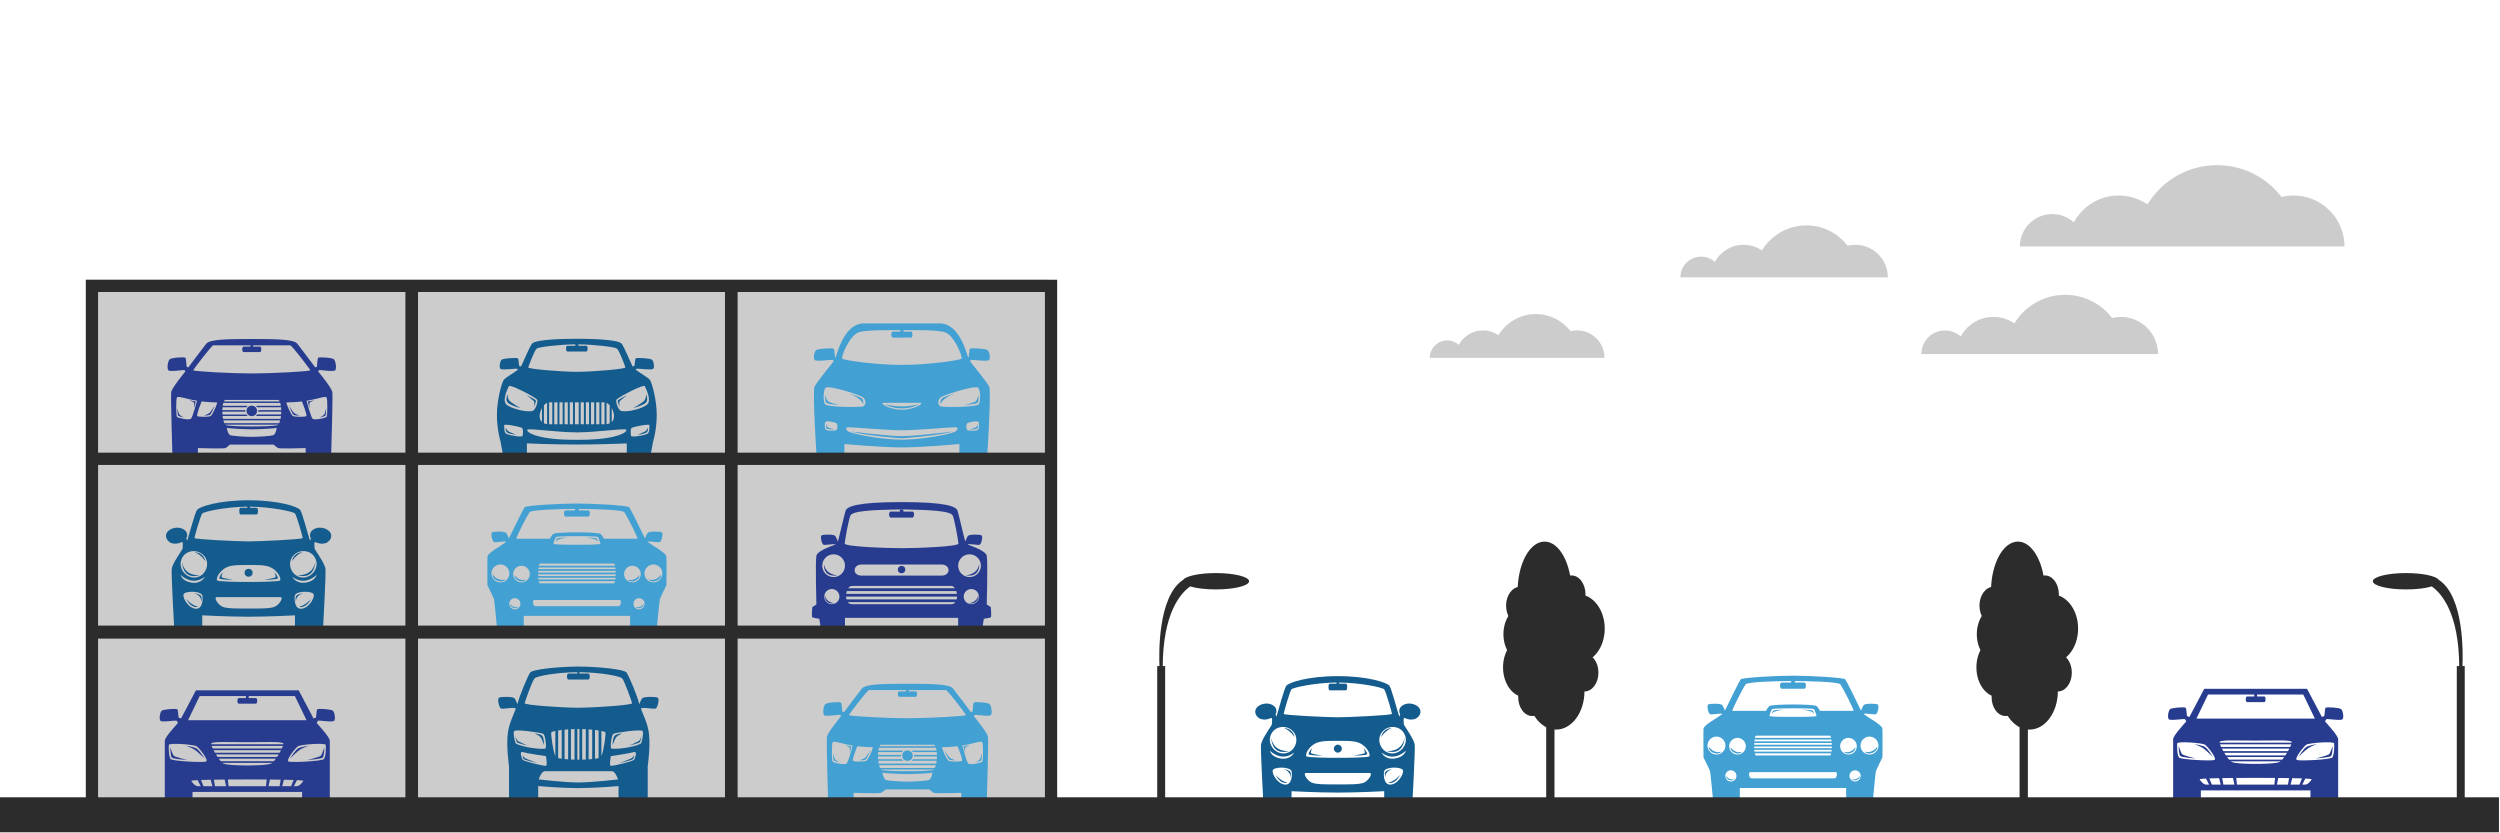 <?xml version="1.0" encoding="utf-8"?>
<!-- Generator: Adobe Illustrator 13.0.0, SVG Export Plug-In . SVG Version: 6.00 Build 14948)  -->
<!DOCTYPE svg PUBLIC "-//W3C//DTD SVG 1.1//EN" "http://www.w3.org/Graphics/SVG/1.1/DTD/svg11.dtd">
<svg version="1.1" id="Layer_1" xmlns="http://www.w3.org/2000/svg" xmlns:xlink="http://www.w3.org/1999/xlink" x="0px" y="0px"
	 width="1200px" height="400px" viewBox="0 0 1200 400" enable-background="new 0 0 1200 400" xml:space="preserve">
<g>
	<rect x="-0.5" y="-0.5" fill="none" width="1200" height="400"/>
	<rect x="41.194" y="134.276" fill="#CCCCCC" width="462.004" height="257.324"/>
	<g>
		<path fill="#2C2C2C" d="M741.387,259.961c7.149,0,12.949,10.711,12.949,23.936c0,13.213-5.798,23.932-12.949,23.932
			c-7.137,0-12.935-10.719-12.935-23.932C728.452,270.672,734.25,259.961,741.387,259.961z"/>
		<ellipse fill="#2C2C2C" cx="757.629" cy="301.71" rx="12.643" ry="16.427"/>
		<path fill="#2C2C2C" d="M732.053,290.697c5.752,0,10.41,6.141,10.41,13.707c0,7.58-4.658,13.729-10.41,13.729
			c-5.748,0-10.406-6.146-10.406-13.729C721.646,296.838,726.307,290.697,732.053,290.697z"/>
		<path fill="#2C2C2C" d="M746.926,313.41c7.517,0,13.617,8.242,13.617,18.404c0,10.166-6.104,18.396-13.617,18.396
			s-13.604-8.23-13.604-18.396C733.322,321.652,739.411,313.41,746.926,313.41z"/>
		<path fill="#2C2C2C" d="M746.982,306.025c5.873,0,10.646,4.474,10.646,10.002c0,5.518-4.771,9.994-10.646,9.994
			c-5.879,0-10.646-4.479-10.646-9.994C736.342,310.499,741.105,306.025,746.982,306.025z"/>
		<path fill="#2C2C2C" d="M760.553,313.799c3.707,0,6.703,4.053,6.703,9.059c0,5.002-2.996,9.053-6.703,9.053
			c-3.703,0-6.709-4.051-6.709-9.053C753.846,317.852,756.85,313.799,760.553,313.799z"/>
		<ellipse fill="#2C2C2C" cx="732.061" cy="320.336" rx="10.604" ry="14.297"/>
		<ellipse fill="#2C2C2C" cx="754.336" cy="285.268" rx="6.7" ry="9.058"/>
		<ellipse fill="#2C2C2C" cx="729.631" cy="290.711" rx="6.711" ry="9.057"/>
		<ellipse fill="#2C2C2C" cx="735.454" cy="334.631" rx="6.718" ry="9.059"/>
		<rect x="742.172" y="325.588" fill="#2C2C2C" width="3.985" height="60.996"/>
	</g>
	<g>
		<path fill="#2C2C2C" d="M968.607,259.961c7.147,0,12.946,10.711,12.946,23.936c0,13.213-5.795,23.932-12.946,23.932
			c-7.14,0-12.935-10.719-12.935-23.932C955.674,270.672,961.469,259.961,968.607,259.961z"/>
		<path fill="#2C2C2C" d="M984.85,285.283c6.979,0,12.642,7.354,12.642,16.427s-5.66,16.429-12.642,16.429
			c-6.983,0-12.643-7.354-12.643-16.429C972.207,292.639,977.865,285.283,984.85,285.283z"/>
		<path fill="#2C2C2C" d="M959.273,290.697c5.752,0,10.407,6.141,10.407,13.707c0,7.58-4.655,13.729-10.407,13.729
			c-5.75,0-10.408-6.146-10.408-13.729C948.865,296.838,953.527,290.697,959.273,290.697z"/>
		<path fill="#2C2C2C" d="M974.145,313.41c7.519,0,13.617,8.242,13.617,18.404c0,10.166-6.1,18.396-13.617,18.396
			c-7.512,0-13.604-8.23-13.604-18.396C960.541,321.652,966.633,313.41,974.145,313.41z"/>
		<path fill="#2C2C2C" d="M974.205,306.025c5.868,0,10.645,4.474,10.645,10.002c0,5.518-4.772,9.994-10.645,9.994
			c-5.88,0-10.646-4.479-10.646-9.994C963.559,310.499,968.325,306.025,974.205,306.025z"/>
		<path fill="#2C2C2C" d="M987.773,313.799c3.705,0,6.703,4.053,6.703,9.059c0,5.002-2.998,9.053-6.703,9.053
			s-6.711-4.051-6.711-9.053C981.063,317.852,984.068,313.799,987.773,313.799z"/>
		<path fill="#2C2C2C" d="M959.279,306.039c5.858,0,10.606,6.398,10.606,14.297c0,7.895-4.748,14.297-10.606,14.297
			c-5.854,0-10.604-6.402-10.604-14.297C948.676,312.438,953.424,306.039,959.279,306.039z"/>
		<ellipse fill="#2C2C2C" cx="981.553" cy="285.268" rx="6.701" ry="9.058"/>
		<ellipse fill="#2C2C2C" cx="956.85" cy="290.711" rx="6.711" ry="9.057"/>
		<ellipse fill="#2C2C2C" cx="962.674" cy="334.631" rx="6.717" ry="9.059"/>
		<rect x="969.391" y="325.588" fill="#2C2C2C" width="3.988" height="60.996"/>
	</g>
	<path fill="#CCCCCC" d="M933.592,158.623c2.906,0,5.539,1.093,7.547,2.884c3.019-5.584,8.914-9.381,15.709-9.381
		c3.738,0,7.197,1.148,10.063,3.113c4.981-8.237,14.024-13.729,24.347-13.729c9.198,0,17.375,4.36,22.571,11.136
		c1.351-0.329,2.748-0.521,4.19-0.521c9.857,0,17.845,7.989,17.845,17.841H922.252C922.248,163.701,927.334,158.623,933.592,158.623
		z"/>
	<path fill="#CCCCCC" d="M816.529,123.185c2.543,0,4.853,0.964,6.608,2.531c2.646-4.896,7.819-8.225,13.771-8.225
		c3.271,0,6.31,1.008,8.815,2.726c4.365-7.216,12.298-12.035,21.345-12.035c8.063,0,15.219,3.83,19.783,9.76
		c1.178-0.291,2.411-0.456,3.678-0.456c8.633,0,15.636,7.003,15.636,15.636h-99.576
		C806.584,127.636,811.041,123.185,816.529,123.185z"/>
	<path fill="#CCCCCC" d="M985.098,102.75c3.978,0,7.588,1.507,10.347,3.962c4.131-7.661,12.233-12.868,21.547-12.868
		c5.125,0,9.867,1.571,13.797,4.262c6.839-11.282,19.236-18.833,33.394-18.833c12.619,0,23.822,5.991,30.953,15.272
		c1.851-0.449,3.771-0.708,5.75-0.708c13.517,0,24.468,10.956,24.468,24.465H969.536C969.539,109.717,976.506,102.75,985.098,102.75
		z"/>
	<path fill="#CCCCCC" d="M694.666,163.389c2.145,0,4.088,0.809,5.563,2.136c2.229-4.124,6.578-6.934,11.604-6.934
		c2.754,0,5.309,0.85,7.424,2.299c3.687-6.075,10.358-10.136,17.978-10.136c6.786,0,12.823,3.221,16.657,8.22
		c0.994-0.244,2.027-0.383,3.101-0.383c7.271,0,13.166,5.899,13.166,13.173h-83.869C686.288,167.14,690.038,163.389,694.666,163.389
		z"/>
	<path fill="#2C2C2C" d="M583.621,275.073c-7.838,0-14.354,1.396-15.685,3.233c-12.319,7.943-11.63,36.115-11.389,41.396h-1.084
		v67.379h3.812v-67.379h-1.167c0.183-25.271,8.345-34.795,13.179-38.22c2.92,0.882,7.359,1.441,12.336,1.441
		c8.802,0,15.938-1.758,15.938-3.926C599.557,276.836,592.422,275.073,583.621,275.073z"/>
	<path fill="#2C2C2C" d="M1154.911,275.073c7.843,0,14.353,1.396,15.685,3.233c12.324,7.943,11.631,36.115,11.388,41.396h1.086
		v67.379h-3.812v-67.379h1.168c-0.185-25.271-8.349-34.795-13.179-38.22c-2.922,0.882-7.362,1.441-12.336,1.441
		c-8.803,0-15.94-1.758-15.94-3.926C1138.975,276.836,1146.113,275.073,1154.911,275.073z"/>
	<g>
		<path fill="#283C8F" d="M81.729,358.723c0,0,0.042,4.271,0.788,4.944c0.743,0.675,7.378,1.147,7.378,1.147s-5.89-1.42-6.499-2.1
			C82.786,362.041,81.729,358.723,81.729,358.723z"/>
		<path fill="#283C8F" d="M93.924,359.031c-1.544-0.614-4.604-1.083-4.604-1.083s2.924,1.083,4.2,1.96
			c1.277,0.881,4.633,4.134,4.633,4.134S95.466,359.636,93.924,359.031z"/>
		<path fill="#283C8F" d="M152.281,340.479c-0.476,0.476-0.407,4.129-0.747,4.062c-0.192-0.037-0.659,0.16-1.031,0.345
			c-1.655-3.063-7.127-13.512-7.127-13.512h-24.672H94.026c0,0-5.473,10.445-7.125,13.512c-0.375-0.183-0.844-0.38-1.033-0.345
			c-0.338,0.065-0.271-3.586-0.743-4.062c-0.477-0.474-6.701-0.065-7.515,0.676c-0.813,0.746-1.354,3.933-0.608,4.812
			c0.746,0.876,7.313-0.343,7.786,0c0.218,0.154,0.419,0.628,0.573,1.095c-2.124,2.471-6.263,6.896-6.263,8.588
			c0,2.133,0,29.348,0,29.348h13.303v-4.872c0,0,15.537,0,26.303,0c10.762,0,26.299,0,26.299,0v4.872h13.303c0,0,0-27.215,0-29.348
			c0-1.692-4.139-6.117-6.265-8.588c0.156-0.467,0.357-0.938,0.577-1.095c0.476-0.343,7.041,0.876,7.785,0
			c0.743-0.879,0.202-4.063-0.608-4.812C158.982,340.408,152.752,340.005,152.281,340.479z M95.85,334.115h22.176v0.949
			c0,0-2.692,0-3.499,0c-0.809,0-0.717,2.709,0,2.709c0.718,0,4.175,0,4.175,0s3.451,0,4.169,0c0.72,0,0.811-2.709,0-2.709
			c-0.807,0-3.499,0-3.499,0v-0.949h22.176l5.585,11.574H118.7H90.263L95.85,334.115z M101.128,374.266l0.819,3.107
			c-1.653,0-3.118,0-4.281,0l-1.187-2.98C97.843,374.346,99.425,374.303,101.128,374.266z M102.677,374.242
			c1.673-0.03,3.424-0.049,5.164-0.065l0.656,3.196c-1.851,0-3.649,0-5.303,0L102.677,374.242z M107.023,366.407
			c-0.094-0.054-0.198-0.134-0.312-0.229h12.288v-0.813h-13.066c-0.295-0.35-0.608-0.76-0.935-1.219h14v-0.813h-14.563
			c-0.262-0.396-0.52-0.801-0.772-1.219h15.335v-0.813H103.18c-0.239-0.412-0.466-0.824-0.672-1.219h16.491v-0.813h-16.895
			c-0.211-0.444-0.389-0.859-0.511-1.219h17.405v-0.813h-17.6c-0.014-0.161-0.009-0.302,0.04-0.386
			c0.607-1.014,8.529-0.607,17.265-0.607c8.731,0,16.651-0.403,17.262,0.607c0.049,0.084,0.054,0.225,0.042,0.386h-17.233v0.813
			h17.034c-0.124,0.354-0.3,0.771-0.513,1.219h-16.521v0.813h16.12c-0.206,0.395-0.436,0.807-0.675,1.219h-15.445v0.813h14.962
			c-0.251,0.418-0.513,0.823-0.772,1.219h-14.189v0.813h13.631c-0.325,0.457-0.646,0.869-0.938,1.219h-12.693v0.813h11.916
			c-0.112,0.096-0.22,0.176-0.312,0.229c-1.626,0.913-9.04,1.02-11.679,1.02C116.058,367.427,108.647,367.32,107.023,366.407z
			 M134.726,374.242l-0.518,3.131c-1.655,0-3.455,0-5.303,0l0.654-3.196C131.3,374.193,133.05,374.212,134.726,374.242z
			 M136.273,374.266c1.702,0.037,3.286,0.075,4.65,0.127l-1.191,2.98c-1.163,0-2.625,0-4.281,0L136.273,374.266z M81.026,357.564
			c0.068-1.094,12.084-0.252,13.404,0.67c1.319,0.924,5.89,6.713,4.47,7.299c-1.42,0.588-16.045-0.164-16.959-1.172
			S80.923,359.252,81.026,357.564z M91.791,374.838c-0.104-0.156,1.092-0.281,3.059-0.375l1.498,2.91c-0.635,0-1.092,0-1.305,0
			C93.518,377.373,92.198,375.447,91.791,374.838z M109.73,377.373l-0.347-3.211c3.53-0.032,6.896-0.037,9.316-0.037
			c2.42,0,5.786,0.005,9.315,0.037l-0.349,3.211c-3.068,0-6.208,0-8.967,0C115.94,377.373,112.802,377.373,109.73,377.373z
			 M142.36,377.373c-0.216,0-0.668,0-1.306,0l1.498-2.915c1.966,0.099,3.164,0.22,3.059,0.375
			C145.205,375.447,143.885,377.373,142.36,377.373z M156.375,357.564c0.103,1.683,0,5.789-0.914,6.797
			c-0.912,1.008-15.537,1.76-16.957,1.172c-1.42-0.586,3.146-6.375,4.467-7.299C144.291,357.313,156.307,356.473,156.375,357.564z"
			/>
		<path fill="#283C8F" d="M154.887,363.662c0.743-0.672,0.783-4.941,0.783-4.941s-1.056,3.32-1.664,3.995
			c-0.609,0.677-6.499,2.099-6.499,2.099S154.142,364.342,154.887,363.662z"/>
		<path fill="#283C8F" d="M139.247,364.042c0,0,3.357-3.251,4.636-4.134c1.275-0.877,4.2-1.96,4.2-1.96s-3.06,0.469-4.604,1.083
			C141.935,359.636,139.247,364.042,139.247,364.042z"/>
	</g>
	<g>
		<path fill="#283C8F" d="M85.503,199.483c0.355,0.424,2.77,0.914,2.77,0.914s-1.76-0.783-2.217-1.468c-0.455-0.685-0.881-3-0.881-3
			S85.144,199.055,85.503,199.483z"/>
		<path fill="#283C8F" d="M93.136,193.382c0.197,0.587-0.03,2.676-0.03,2.676c0.197-0.523,0.815-3.328,0.815-3.328
			c-0.912-0.133-2.935-0.588-2.935-0.588C91.245,192.501,92.942,192.794,93.136,193.382z"/>
		<path fill="#283C8F" d="M97.866,199.415c0,0,2.024,0.166,2.838-0.292c0.814-0.457,2.348-4.438,2.348-4.438
			s-1.662,2.707-2.444,3.472C99.823,198.926,97.866,199.415,97.866,199.415z"/>
		<path fill="#283C8F" d="M152.719,171.748c-0.478,0.516-0.408,4.495-0.752,4.42c-0.129-0.028-0.384,0.061-0.654,0.183
			c-2.605-3.49-7.353-9.82-8.612-11.381c-1.664-2.054-9.44-2.251-21.847-2.251c-12.405,0-20.182,0.194-21.844,2.251
			c-1.263,1.559-6.007,7.892-8.613,11.381c-0.27-0.12-0.526-0.208-0.655-0.183c-0.343,0.075-0.274-3.905-0.75-4.42
			c-0.479-0.516-6.765-0.075-7.582,0.737c-0.82,0.811-1.366,4.273-0.616,5.231s7.378-0.367,7.855,0
			c0.117,0.094,0.234,0.284,0.34,0.521c-0.106,0.149-0.193,0.261-0.25,0.335c-0.881,1.176-6.265,7.635-6.556,9.688
			c-0.293,2.054,0.586,30.73,0.586,30.73h12.234v-3.915c0,0,12.427,0.392,13.209,0c0.783-0.392,2.15-1.663,2.15-1.663
			s4.207,0,10.493,0s10.493,0,10.493,0s1.371,1.271,2.154,1.663s13.209,0,13.209,0v3.915h12.231c0,0,0.882-28.673,0.588-30.73
			c-0.295-2.054-5.677-8.513-6.556-9.688c-0.056-0.074-0.143-0.189-0.251-0.335c0.105-0.238,0.218-0.428,0.338-0.521
			c0.479-0.367,7.104,0.958,7.856,0c0.75-0.958,0.204-4.418-0.614-5.231C159.483,171.673,153.199,171.232,152.719,171.748z
			 M91.667,200.982c-0.879,0.881-6.359-0.342-6.75-0.905c-0.393-0.562-0.49-8.195,0-9.223c0.492-1.029,4.202,0.684,9.653,1.5
			C94.571,192.352,92.55,200.102,91.667,200.982z M101.063,199.71c-0.978,0.49-5.771,0.49-6.357,0
			c-0.588-0.49,2.053-7.012,2.053-7.012s4.071,0.456,7.341,0.456C104.693,193.153,102.042,199.22,101.063,199.71z M106.843,199.676
			h12.08c-0.26-0.204-0.492-0.441-0.677-0.717h-11.471c-0.032-0.454-0.049-0.917-0.054-1.37h11.039
			c-0.014-0.121-0.038-0.238-0.038-0.359c0-0.123,0.021-0.24,0.038-0.359h-11.032c0.013-0.47,0.037-0.93,0.082-1.37h11.436
			c0.185-0.275,0.415-0.511,0.677-0.717H106.9c0.07-0.51,0.164-0.973,0.281-1.371h13.673h13.678
			c0.115,0.398,0.208,0.861,0.281,1.371h-12.025c0.258,0.204,0.491,0.442,0.675,0.717H134.9c0.04,0.439,0.068,0.9,0.08,1.37h-11.03
			c0.014,0.121,0.037,0.236,0.037,0.359c0,0.122-0.022,0.239-0.037,0.359h11.038c-0.002,0.454-0.022,0.914-0.056,1.37h-11.468
			c-0.183,0.276-0.417,0.511-0.675,0.717h12.077c-0.05,0.471-0.119,0.932-0.208,1.371h-13.803h-13.802
			C106.962,200.607,106.894,200.149,106.843,199.676z M107.44,192.698c0.215-0.451,0.472-0.717,0.767-0.717c1.76,0,5.967,0,12.645,0
			c6.678,0,10.885,0,12.649,0c0.295,0,0.548,0.266,0.764,0.717H120.85H107.44z M107.215,201.766h13.636h13.639
			c-0.136,0.508-0.3,0.975-0.494,1.37h-13.145h-13.139C107.515,202.736,107.351,202.273,107.215,201.766z M131.15,208.909
			c-1.177,0.392-6.896,0.782-10.299,0.782c-3.399,0-9.122-0.394-10.298-0.782c-1.172-0.394-1.856-3.718-1.563-3.522
			c0.294,0.197,7.145,0.688,11.861,0.688c4.721,0,11.571-0.488,11.864-0.688C133.01,205.191,132.326,208.516,131.15,208.909z
			 M120.851,204.7c-3.206,0-12.056-0.099-12.645-0.783c-0.017-0.021-0.035-0.046-0.052-0.065h12.696h12.696
			c-0.018,0.021-0.033,0.045-0.049,0.065C132.912,204.602,124.057,204.7,120.851,204.7z M120.851,179.257
			c-9.566,0-28.4-0.979-28.105-1.564c0.295-0.586,8.808-11.94,9.688-11.94c0.78,0,14.608,0,17.772,0v0.619c0,0-2.595,0-3.373,0
			s-0.694,2.61,0,2.61c0.69,0,4.02,0,4.02,0s3.331,0,4.022,0c0.69,0,0.777-2.61,0-2.61c-0.776,0-3.37,0-3.37,0v-0.619
			c3.162,0,16.992,0,17.768,0c0.881,0,9.396,11.352,9.689,11.94C149.253,178.279,130.421,179.257,120.851,179.257z M147.003,199.71
			c-0.586,0.49-5.381,0.49-6.361,0c-0.979-0.49-3.628-6.557-3.033-6.557c3.271,0,7.338-0.456,7.338-0.456
			S147.593,199.22,147.003,199.71z M156.792,190.854c0.49,1.027,0.392,8.659,0,9.223c-0.395,0.563-5.873,1.786-6.754,0.905
			c-0.881-0.88-2.902-8.627-2.902-8.627C152.588,191.539,156.3,189.825,156.792,190.854z"/>
		<path fill="#283C8F" d="M156.528,195.926c0,0-0.422,2.315-0.881,3c-0.455,0.686-2.217,1.468-2.217,1.468s2.414-0.49,2.775-0.914
			C156.56,199.055,156.528,195.926,156.528,195.926z"/>
		<path fill="#283C8F" d="M148.601,196.058c0,0-0.229-2.088-0.033-2.676c0.197-0.588,1.895-0.881,2.154-1.238
			c0,0-2.021,0.456-2.937,0.588C147.788,192.729,148.406,195.535,148.601,196.058z"/>
		<path fill="#283C8F" d="M138.652,194.688c0,0,1.535,3.979,2.352,4.438c0.813,0.456,2.836,0.292,2.836,0.292
			s-1.955-0.488-2.74-1.255C140.318,197.395,138.652,194.688,138.652,194.688z"/>
		<circle fill="#283C8F" cx="120.851" cy="197.231" r="2.511"/>
	</g>
	<g>
		<path fill="#43A0D2" d="M391.88,217.581h13.422v-4.44c0,0,17.968,1.625,27.604,1.625c9.633,0,27.603-1.625,27.603-1.625v4.44
			h13.423c0,0,1.95-29.878,0.867-32.042c-0.899-1.8-7.104-9.577-9.177-12.151c0.13-0.254,0.271-0.469,0.417-0.562
			c0.53-0.336,7.861,0.868,8.692,0c0.83-0.872,0.226-4.021-0.682-4.758c-0.905-0.736-7.855-1.139-8.389-0.669
			c-0.529,0.467-0.453,4.087-0.83,4.02c-0.051-0.01-0.123-0.002-0.205,0.013c-3.35-11.606-8.186-16.2-13.533-16.2
			c-5.521,0-2.492,0-18.188,0c-15.696,0-12.666,0-18.188,0c-5.352,0-10.185,4.596-13.533,16.2c-0.084-0.015-0.156-0.022-0.206-0.013
			c-0.378,0.068-0.306-3.55-0.835-4.02c-0.526-0.468-7.48-0.067-8.388,0.669c-0.907,0.737-1.513,3.886-0.678,4.758
			c0.83,0.868,8.159-0.336,8.688,0c0.149,0.093,0.291,0.307,0.419,0.562c-2.071,2.577-8.277,10.351-9.176,12.151
			C389.93,187.701,391.88,217.581,391.88,217.581z M401.555,206.441c-0.335,0.336-3.941,0.42-4.865,0
			c-0.996-0.452-0.927-3.104-0.589-3.857c0.335-0.754,4.699-0.063,5.454,0.641C402.313,203.926,401.892,206.105,401.555,206.441z
			 M458.994,206.861c-1.083,1.188-14.727,4.059-26.09,4.223c-11.367-0.164-25.005-3.031-26.092-4.223
			c-1.082-1.192-0.648-1.405,0-1.731c0.649-0.323,18.08,1.409,26.092,1.409c8.008,0,25.438-1.732,26.09-1.409
			C459.645,205.456,460.073,205.672,458.994,206.861z M424.354,193.332c2.922,0,8.552,0,8.552,0s5.627,0,8.55,0
			c2.921,0-2.707,3.355-8.55,3.355C427.06,196.687,421.43,193.332,424.354,193.332z M469.122,206.441
			c-0.921,0.42-4.529,0.336-4.867,0c-0.335-0.336-0.753-2.519,0-3.224c0.757-0.7,5.118-1.393,5.456-0.64
			C470.046,203.335,470.118,205.989,469.122,206.441z M469.638,186.21c1.081,1.496,1.118,6.819,0.053,7.93
			c-1.071,1.111-13.26,1.476-17.785,1.02c-1.833-0.185-2.334-3.545,0.371-4.857C454.986,188.992,468.558,184.717,469.638,186.21z
			 M412.658,159.34c4.567-1.04,13.897-0.881,19.527-0.867v0.687c0,0-2.868,0-3.732,0c-0.857,0-0.762,2.888,0,2.888
			c0.77,0,4.451,0,4.451,0s3.685,0,4.447,0c0.768,0,0.863-2.888,0-2.888c-0.857,0-3.73,0-3.73,0v-0.687
			c5.627-0.014,14.961-0.17,19.525,0.867c4.765,1.083,9.198,12.232,8.337,12.88c-0.867,0.65-15.233,2.924-28.58,2.924
			c-13.349,0-27.712-2.273-28.578-2.924C403.459,171.572,407.9,160.423,412.658,159.34z M396.171,186.21
			c1.083-1.495,14.655,2.78,17.362,4.092c2.705,1.313,2.203,4.672,0.373,4.857c-4.522,0.456-16.711,0.091-17.784-1.02
			C395.049,193.029,395.095,187.706,396.171,186.21z"/>
		<path fill="#43A0D2" d="M402.866,194.354c0,0-4.438-0.914-5.414-1.779c-0.974-0.866-1.303-3.028-1.303-3.028
			s-0.375,3.031,0.494,3.788C397.51,194.092,402.866,194.354,402.866,194.354z"/>
		<path fill="#43A0D2" d="M414.232,194.09c0.271-0.811,0.218-1.949-0.539-2.816c-0.76-0.864-6.39-2.435-6.39-2.435
			C414.232,191.383,414.232,194.09,414.232,194.09z"/>
		<path fill="#43A0D2" d="M396.589,203.452c0,0-0.38,1.788,0.271,2.272s3.683,0.379,3.683,0.379s-2.601-0.598-3.195-1.029
			C396.75,204.645,396.589,203.452,396.589,203.452z"/>
		<path fill="#43A0D2" d="M408.441,207.134c7.47,2.109,24.464,3.247,24.464,3.247s16.997-1.138,24.464-3.247
			c0,0-17.809,2.22-24.464,2.22C426.245,209.354,408.441,207.134,408.441,207.134z"/>
		<path fill="#43A0D2" d="M469.658,189.549c0,0-0.328,2.162-1.303,3.028c-0.976,0.865-5.414,1.779-5.414,1.779
			s5.359-0.261,6.225-1.02C470.033,192.581,469.658,189.549,469.658,189.549z"/>
		<path fill="#43A0D2" d="M451.579,194.09c0,0,0-2.705,6.927-5.251c0,0-5.633,1.569-6.388,2.435
			C451.362,192.141,451.308,193.279,451.579,194.09z"/>
		<path fill="#43A0D2" d="M441.024,194.09c0,0-4.113,0.974-8.119,0.974s-8.119-0.974-8.119-0.974s3.229,1.949,8.119,1.949
			C437.795,196.039,441.024,194.09,441.024,194.09z"/>
		<path fill="#43A0D2" d="M468.464,205.076c-0.596,0.435-3.194,1.029-3.194,1.029s3.035,0.105,3.683-0.379
			c0.651-0.486,0.271-2.272,0.271-2.272S469.06,204.645,468.464,205.076z"/>
	</g>
	<g>
		<path fill="#145B8E" d="M87.357,269.753c0,0,0,8.822,8.629,6.333C95.986,276.086,88.603,276.948,87.357,269.753z"/>
		<path fill="#145B8E" d="M93.542,265.154c3.019,0.957,5.081,4.313,5.081,4.313C97.425,264.725,93.542,265.154,93.542,265.154z"/>
		<path fill="#145B8E" d="M106.962,274.646c-0.192,0.146-1.821,2.203-1.676,2.926c0.143,0.719,6.71,0.719,6.71,0.719
			s-4.938-0.766-5.467-1.102C106.006,276.85,106.962,274.646,106.962,274.646z"/>
		<path fill="#145B8E" d="M89.419,287.542c0,0,2.156,4.651,5.749,3.741C95.168,291.279,92.297,290.852,89.419,287.542z"/>
		<path fill="#145B8E" d="M93.253,284.713c3.884,1.344,3.307,4.223,3.307,4.223s0.577-1.92-0.096-2.879
			C95.796,285.096,93.253,284.713,93.253,284.713z"/>
		<path fill="#145B8E" d="M142.681,276.086c8.627,2.489,8.627-6.333,8.627-6.333C150.059,276.948,142.681,276.086,142.681,276.086z"
			/>
		<path fill="#145B8E" d="M140.042,269.467c0,0,2.063-3.354,5.081-4.313C145.123,265.154,141.241,264.725,140.042,269.467z"/>
		<path fill="#145B8E" d="M151.116,260.217c0.479-0.144,2.106,1.249,4.889,0.576c2.779-0.673,4.779-4.732,0.526-6.855
			c-0.864-0.432-3.787-1.393-6.278,0.334c-2.494,1.729-1.008,4.172-1.008,4.172l-0.425,1.062c-0.052-0.132-0.112-0.271-0.151-0.387
			c-1.053-3.263-3.549-12.945-4.602-14.386c-1.052-1.438-9.968-4.6-24.735-4.6c-14.769,0-23.685,3.162-24.736,4.6
			c-1.055,1.438-3.551,11.123-4.603,14.386c-0.04,0.116-0.1,0.255-0.152,0.387l-0.424-1.062c0,0,1.485-2.442-1.005-4.172
			c-2.494-1.727-5.417-0.763-6.281-0.334c-4.25,2.123-2.252,6.186,0.527,6.855c2.781,0.668,4.41-0.72,4.889-0.576
			c0.338,0.102,0.202,2.055,0.092,3.223c-2.206,3.472-5.091,7.617-5.217,9.865c-0.192,3.354,1.147,27.516,1.147,27.516H97.09v-5.463
			c0,0,12.271,0.67,22.245,0.67c9.97,0,22.245-0.67,22.245-0.67v5.463h13.52c0,0,1.343-24.155,1.148-27.516
			c-0.129-2.253-3.015-6.396-5.221-9.865C150.914,262.271,150.781,260.316,151.116,260.217z M97.09,246.456
			c0.75-0.847,11.083-3.161,21.609-3.255v0.541c0,0-2.544,0-3.306,0c-0.762,0-0.677,3.197,0,3.197c0.677,0,3.94,0,3.94,0
			s3.262,0,3.939,0c0.677,0,0.765-3.197,0-3.197c-0.762,0-3.305,0-3.305,0v-0.541c10.523,0.094,20.857,2.41,21.609,3.255
			c0.764,0.862,3.737,11.124,3.737,11.794c0,0.668-21.286,1.631-25.982,1.631c-4.697,0-25.985-0.961-25.985-1.631
			C93.349,257.575,96.322,247.323,97.09,246.456z M134.482,278.575c-0.384,0.67-10.549,0.769-15.149,0.769
			c-4.604,0-14.767-0.099-15.15-0.769c-0.384-0.668,0.286-3.162,2.972-5.271c2.687-2.109,5.946-2.109,12.179-2.109
			c6.231,0,9.492,0,12.176,2.109C134.192,275.413,134.862,277.907,134.482,278.575z M93.349,292.1
			c-3.642-0.856-6.249-6.148-4.985-7.191c1.632-1.35,8.536-1.249,8.822,1.148C97.472,288.451,96.994,292.956,93.349,292.1z
			 M91.718,279.635c-4.49-0.777-5.034-3.742-5.034-3.742s5.419,5.754,11.648,0.957C98.335,276.85,96.703,280.494,91.718,279.635z
			 M95.815,276.625c-5.41,2.598-11.208-3.553-8.399-8.834c0.935-1.75,2.468-2.768,4.129-3.129c3.267-0.703,7.043,1.146,7.784,4.955
			C99.867,272.378,98.349,275.406,95.815,276.625z M131.895,291.23c-2.206,0.961-7.383,0.862-12.56,0.862
			c-5.177,0-10.355,0.099-12.563-0.862c-2.203-0.955-4.409-4.601-2.686-4.601c1.72,0,8.248,0,15.249,0c6.999,0,13.525,0,15.25,0
			C136.303,286.633,134.1,290.275,131.895,291.23z M145.315,292.1c-3.646,0.856-4.123-3.646-3.834-6.048
			c0.286-2.396,7.188-2.493,8.819-1.147C151.564,285.948,148.957,291.24,145.315,292.1z M146.947,279.635
			c-4.984,0.859-6.616-2.785-6.616-2.785c6.231,4.797,11.652-0.955,11.652-0.955S151.437,278.852,146.947,279.635z M142.849,276.625
			c-2.534-1.219-4.052-4.247-3.516-7.006c0.746-3.811,4.517-5.655,7.786-4.957c1.664,0.361,3.196,1.379,4.127,3.132
			C154.055,273.072,148.261,279.223,142.849,276.625z"/>
		<path fill="#145B8E" d="M132.132,277.188c-0.527,0.338-5.466,1.104-5.466,1.104s6.566,0,6.712-0.724
			c0.143-0.719-1.486-2.775-1.678-2.922C131.7,274.646,132.659,276.85,132.132,277.188z"/>
		<path fill="#145B8E" d="M143.494,291.279c3.595,0.912,5.751-3.737,5.751-3.737C146.37,290.852,143.494,291.279,143.494,291.279z"
			/>
		<path fill="#145B8E" d="M142.2,286.052c-0.674,0.962-0.097,2.878-0.097,2.878s-0.577-2.878,3.308-4.219
			C145.411,284.713,142.868,285.096,142.2,286.052z"/>
		<circle fill="#145B8E" cx="119.332" cy="274.934" r="1.916"/>
	</g>
	<g>
		<path fill="#43A0D2" d="M236.534,275.793c0,0-0.383,1.798,2.071,2.889c2.6,1.154,3.979-0.547,3.979-0.547
			C238.659,279.277,236.534,275.793,236.534,275.793z"/>
		<path fill="#43A0D2" d="M246.994,276.063c0,0-0.353,1.652,1.9,2.658c2.392,1.062,3.654-0.504,3.654-0.504
			C248.947,279.27,246.994,276.063,246.994,276.063z"/>
		<path fill="#43A0D2" d="M244.861,289.85c0,0-0.243,1.152,1.327,1.854c1.667,0.738,2.55-0.354,2.55-0.354
			C246.225,292.084,244.861,289.85,244.861,289.85z"/>
		<path fill="#43A0D2" d="M266.717,259.994c0,0,0.492-0.602,1.308-1.008c0.818-0.408,4.304-1.006,4.304-1.006
			s-4.249,0.162-4.739,0.434C267.099,258.688,266.717,259.994,266.717,259.994z"/>
		<path fill="#43A0D2" d="M310.8,260.036c1.465-0.394,5.164,0.539,5.958,0.141c0.872-0.437,1.671-4.14,0.872-4.646
			c-0.8-0.514-6.102-0.586-6.758,0.285c-0.439,0.588-0.976,1.865-1.279,2.64c-1.479-3.077-6.974-14.312-7.58-15.022
			c-0.653-0.76-16.284-1.742-25.084-1.742c-8.801,0-24.431,0.979-25.085,1.742c-0.606,0.713-6.101,11.943-7.58,15.022
			c-0.305-0.771-0.844-2.051-1.282-2.64c-0.655-0.871-5.956-0.799-6.757-0.285c-0.799,0.506,0,4.209,0.872,4.646
			c0.797,0.396,4.495-0.535,5.958-0.143c-2.536,2.072-8.993,5.313-9.084,7.146c-0.108,2.18,0,13.729,0,13.729
			s2.946,5.885,3.162,6.755c0.218,0.872,1.416,13.729,1.416,13.729h12.858v-5.773h25.521h25.521v5.773h12.857
			c0,0,1.198-12.854,1.416-13.729c0.219-0.872,3.16-6.755,3.16-6.755s0.109-11.55,0-13.729
			C319.79,265.348,313.334,262.109,310.8,260.036z M254.168,245.865c0.958-1.299,16.467-1.567,21.879-1.594v0.723
			c0,0-3.522,0-4.58,0c-1.055,0-0.94,2.988,0,2.988c0.94,0,5.461,0,5.461,0s4.52,0,5.458,0c0.939,0,1.057-2.988,0-2.988
			c-1.057,0-4.58,0-4.58,0v-0.723c5.414,0.023,20.922,0.295,21.881,1.594c1.017,1.383,6.899,12.713,6.245,12.713
			c-0.651,0-16.053,0-16.053,0s-0.872-1.818-1.746-2.325c-0.872-0.506-6.318-0.728-11.21-0.728c-4.892,0-10.338,0.222-11.21,0.728
			c-0.872,0.507-1.746,2.325-1.746,2.325s-15.401,0-16.05,0C247.266,258.578,253.149,247.248,254.168,245.865z M276.928,270.491
			c7.504,0,16.659,0,17.747,0c0.228,0,0.413,0.407,0.551,1.053h-18.297h-18.3c0.141-0.647,0.326-1.053,0.551-1.053
			C260.269,270.491,269.421,270.491,276.928,270.491z M265.646,260.975c0.072-0.582,0.872-2.832,1.237-3.197
			c0.363-0.358,6.101-0.428,10.048-0.437c3.949,0.009,9.688,0.072,10.05,0.437c0.361,0.365,1.16,2.615,1.235,3.197
			c0.075,0.58-8.984,0.508-11.283,0.508C274.629,261.482,265.571,261.555,265.646,260.975z M295.404,278.152h-18.476h-18.476
			c-0.033-0.26-0.06-0.538-0.082-0.829h18.556h18.556C295.46,277.616,295.435,277.893,295.404,278.152z M295.261,278.98
			c-0.141,0.627-0.333,1.023-0.586,1.023c-1.235,0-16.029,0-17.747,0c-1.718,0-16.514,0-17.75,0c-0.25,0-0.445-0.396-0.586-1.023
			h18.335H295.261z M295.531,276.501h-18.6h-18.603c-0.01-0.271-0.018-0.546-0.018-0.827h18.619h18.619
			C295.547,275.955,295.54,276.23,295.531,276.501z M295.542,274.85h-18.611h-18.614c0.005-0.274,0.018-0.555,0.028-0.828h18.586
			h18.583C295.526,274.293,295.535,274.566,295.542,274.85z M295.456,273.198h-18.527h-18.527c0.023-0.29,0.052-0.567,0.089-0.829
			h18.438h18.438C295.402,272.631,295.432,272.908,295.456,273.198z M240.202,279.555c-2.38,0-4.307-1.927-4.307-4.308
			c0-2.377,1.927-4.304,4.307-4.304c2.379,0,4.305,1.927,4.305,4.304C244.507,277.628,242.583,279.555,240.202,279.555z
			 M247.12,292.499c-1.483,0-2.688-1.202-2.688-2.687c0-1.483,1.202-2.688,2.688-2.688c1.485,0,2.69,1.205,2.69,2.688
			C249.81,291.295,248.607,292.499,247.12,292.499z M250.299,279.555c-2.206,0-3.996-1.791-3.996-3.998s1.791-3.994,3.996-3.994
			s3.996,1.787,3.996,3.994S252.504,279.555,250.299,279.555z M296.855,290.975c-1.234,0-18.061,0-19.926,0
			c-1.865,0-18.694,0-19.929,0s-1.525-2.978-0.654-2.978c0.872,0,18.234,0,20.583,0c2.351,0,19.708,0,20.581,0
			C298.383,287.997,298.093,290.975,296.855,290.975z M299.563,275.557c0-2.207,1.791-3.994,3.998-3.994
			c2.209,0,3.999,1.787,3.999,3.994s-1.79,3.998-3.999,3.998C301.354,279.555,299.563,277.764,299.563,275.557z M306.736,292.499
			c-1.485,0-2.688-1.202-2.688-2.687c0-1.483,1.202-2.688,2.688-2.688c1.483,0,2.688,1.205,2.688,2.688
			C309.424,291.295,308.22,292.499,306.736,292.499z M313.653,279.555c-2.379,0-4.304-1.927-4.304-4.308
			c0-2.377,1.928-4.304,4.304-4.304s4.307,1.927,4.307,4.304C317.957,277.628,316.031,279.555,313.653,279.555z"/>
		<path fill="#43A0D2" d="M311.274,278.139c0,0,1.38,1.697,3.979,0.545c2.45-1.091,2.071-2.889,2.071-2.889
			S315.198,279.277,311.274,278.139z"/>
		<path fill="#43A0D2" d="M306.863,276.063c0,0-1.952,3.207-5.558,2.154c0,0,1.267,1.563,3.654,0.504
			C307.214,277.717,306.863,276.063,306.863,276.063z"/>
		<path fill="#43A0D2" d="M305.118,291.35c0,0,0.885,1.092,2.551,0.354c1.569-0.698,1.328-1.854,1.328-1.854
			S307.632,292.084,305.118,291.35z"/>
		<path fill="#43A0D2" d="M287.142,259.994c0,0-0.384-1.307-0.874-1.58c-0.488-0.271-4.739-0.434-4.739-0.434
			s3.488,0.598,4.304,1.006S287.142,259.994,287.142,259.994z"/>
	</g>
	<g>
		<path fill="#145B8E" d="M244.444,192.256c-0.931-1.132-0.799-3.131-0.799-3.131s-1.132,2.599-0.064,3.999
			c1.063,1.398,6.191,2.73,6.191,2.73S245.379,193.389,244.444,192.256z"/>
		<path fill="#145B8E" d="M256.231,195.386c0,0,1.399-2.729,0.867-3.264c-0.537-0.533-4.396-2.463-4.396-2.463
			s2.729,2.064,3.462,2.798C256.899,193.19,256.231,195.386,256.231,195.386z"/>
		<path fill="#145B8E" d="M242.714,205.374c0,0-0.199,1.399,0.6,2.132c0.799,0.733,4.526,1.264,4.526,1.264s-2.93-1.199-3.729-1.664
			C243.314,206.643,242.714,205.374,242.714,205.374z"/>
		<path fill="#145B8E" d="M305.154,177.503c0.112-0.215,0.238-0.396,0.367-0.479c0.487-0.308,7.25,0.804,8.019,0
			c0.77-0.803,0.208-3.709-0.626-4.388c-0.839-0.682-7.254-1.051-7.74-0.62c-0.488,0.432-0.42,3.771-0.768,3.709
			c-0.149-0.025-0.462,0.071-0.772,0.193c-1.003-2.035-4.178-9.77-5.315-11.035c-1.199-1.333-8.391-2.266-21.442-2.266
			c-13.05,0-20.245,0.934-21.443,2.266c-1.139,1.265-4.313,9-5.314,11.035c-0.311-0.122-0.624-0.218-0.771-0.193
			c-0.35,0.062-0.279-3.277-0.767-3.709s-6.905-0.063-7.741,0.62c-0.837,0.679-1.397,3.585-0.628,4.388
			c0.764,0.804,7.531-0.308,8.018,0c0.129,0.083,0.253,0.261,0.368,0.479c-2.191,1.635-6.169,3.843-6.884,4.963
			c-0.932,1.465-3.197,9.457-3.197,16.649c0,7.193,1.729,12.787,1.729,12.787l1.065,5.728h11.587v-4.795
			c0,0,11.851,0.532,23.973,0.532s23.974-0.532,23.974-0.532v4.795h11.587l1.065-5.728c0,0,1.732-5.594,1.732-12.787
			c0-7.192-2.267-15.182-3.197-16.649C311.323,181.348,307.348,179.138,305.154,177.503z M257.698,167.284
			c1.16-0.773,10.816-1.923,18.443-1.994v0.698c0,0-2.948,0-3.832,0c-0.884,0-0.788,2.739,0,2.739s4.57,0,4.57,0s3.78,0,4.567,0
			c0.785,0,0.885-2.739,0-2.739c-0.886,0-3.832,0-3.832,0v-0.698c7.625,0.071,17.281,1.221,18.441,1.994
			c1.2,0.799,3.865,8.258,4.132,9.055c0.265,0.799-15.852,2.13-23.307,2.13c-7.46,0-23.576-1.331-23.31-2.13
			C253.835,175.542,256.5,168.083,257.698,167.284z M260.135,195.885v6.696C258.417,201.025,258.879,198.081,260.135,195.885z
			 M261.089,194.546c0.476-0.541,0.999-0.96,1.525-1.2v10.238c-0.588-0.07-1.099-0.199-1.525-0.389V194.546z M263.567,193.123
			c0.567,0,1.063,0,1.53,0v10.521c-0.504,0-1.012,0-1.53,0V193.123z M266.049,193.123c0.488,0,0.978,0,1.531,0v10.521
			c-0.5,0-1.014,0-1.531,0V193.123z M268.529,193.123c0.457,0,0.958,0,1.528,0v10.521c-0.497,0-1.005,0-1.528,0V193.123z
			 M271.008,193.123c0.462,0,0.973,0,1.526,0v10.521c-0.49,0-0.999,0-1.526,0V193.123z M273.49,193.123c0.475,0,0.982,0,1.526,0
			v10.521c-0.474,0-0.984,0-1.526,0V193.123z M275.968,193.123c0.293,0,0.595,0,0.907,0c0.313,0,0.613,0,0.91,0v10.521
			c-0.328,0-0.636,0-0.91,0c-0.271,0-0.581,0-0.907,0V193.123z M278.736,193.123c0.546,0,1.053,0,1.525,0v10.521
			c-0.541,0-1.052,0-1.525,0V193.123z M281.215,193.123c0.553,0,1.06,0,1.526,0v10.521c-0.527,0-1.036,0-1.526,0V193.123z
			 M283.697,193.123c0.567,0,1.071,0,1.526,0v10.521c-0.521,0-1.031,0-1.526,0V193.123z M286.175,193.123c0.551,0,1.043,0,1.53,0
			v10.521c-0.519,0-1.031,0-1.53,0V193.123z M288.654,193.123c0.467,0,0.961,0,1.528,0v10.521c-0.516,0-1.023,0-1.528,0V193.123z
			 M291.136,193.348c0.527,0.24,1.053,0.66,1.526,1.2v8.649c-0.43,0.188-0.94,0.318-1.526,0.39V193.348z M293.616,195.885
			c1.258,2.196,1.718,5.141,0,6.696V195.885z M250.838,209.238c-0.199,0.8-7.393-0.301-8.191-1.301
			c-0.799-0.998-0.6-3.297-0.6-3.896s6.094,0.398,8.391,1.298C251.297,205.676,251.039,208.438,250.838,209.238z M242.78,193.824
			c-1.599-2.259,0.934-7.374,1.463-8.443c0.536-1.071,11.319,4.517,13.452,6.302c0.867,0.727-0.494,4.411-1.596,5.289
			C254.234,198.458,244.378,196.082,242.78,193.824z M278.206,211.102c-0.467,0-0.902-0.002-1.332-0.008
			c-0.427,0.002-0.862,0.008-1.329,0.008c-19.431,0-23.747-4.396-22.207-4.931c1.544-0.532,14.803,1.332,22.207,1.332
			c0.379,0,0.834,0.026,1.329,0.069c0.497-0.045,0.952-0.069,1.332-0.069c7.4,0,20.662-1.864,22.204-1.332
			C301.951,206.706,297.635,211.102,278.206,211.102z M297.652,196.972c-1.102-0.878-2.463-4.563-1.598-5.289
			c2.133-1.786,12.917-7.373,13.453-6.302c0.531,1.07,3.062,6.182,1.462,8.443C309.372,196.082,299.517,198.458,297.652,196.972z
			 M311.105,207.938c-0.8,1.002-7.99,2.104-8.191,1.304c-0.198-0.802-0.459-3.563,0.401-3.897c2.297-0.896,8.391-1.896,8.391-1.298
			C311.704,204.643,311.904,206.941,311.105,207.938z"/>
		<path fill="#145B8E" d="M309.305,192.256c-0.934,1.133-5.324,3.598-5.324,3.598s5.125-1.333,6.191-2.73
			c1.065-1.399-0.063-3.999-0.063-3.999S310.24,191.124,309.305,192.256z"/>
		<path fill="#145B8E" d="M297.521,195.386c0,0-0.668-2.198,0.068-2.931c0.73-0.735,3.461-2.798,3.461-2.798
			s-3.86,1.932-4.396,2.462C296.121,192.654,297.521,195.386,297.521,195.386z"/>
		<path fill="#145B8E" d="M309.64,207.104c-0.799,0.467-3.729,1.666-3.729,1.666s3.729-0.529,4.528-1.265
			c0.799-0.733,0.6-2.132,0.6-2.132S310.439,206.643,309.64,207.104z"/>
	</g>
	<g>
		<path fill="#283C8F" d="M427.492,248.436c0.904,0,5.263,0,5.263,0s4.358,0,5.265,0c0.905,0,1.018-2.879,0-2.879
			c-1.021,0-4.413,0-4.413,0v-1.008h-0.852h-0.847v1.008c0,0-3.396,0-4.416,0S426.589,248.436,427.492,248.436z"/>
		<path fill="#283C8F" d="M395.485,270.732c0,0-0.701,6.718,6.648,5.387C402.134,276.119,396.459,276.26,395.485,270.732z"/>
		<path fill="#283C8F" d="M395.921,285.59c0,0-0.512,4.903,4.853,3.939C400.775,289.529,396.635,289.628,395.921,285.59z"/>
		<path fill="#283C8F" d="M473.642,290.148c0,0,0.561-20.584,0-23.381c-0.479-2.387-7.045-4.566-9.243-5.42
			c1.303-0.479,5.091,0.49,5.883,0.1c0.839-0.422,1.609-3.994,0.839-4.481c-0.77-0.487-5.88-0.558-6.511,0.276
			c-0.452,0.604-1.009,1.955-1.289,2.677c-0.929-3.308-3.095-12.956-3.683-14.717c-0.7-2.101-5.319-4.2-26.885-4.2
			c-21.563,0-26.186,2.102-26.886,4.2c-0.586,1.761-2.749,11.407-3.68,14.717c-0.281-0.722-0.84-2.071-1.289-2.677
			c-0.634-0.838-5.742-0.764-6.512-0.276c-0.771,0.487,0,4.06,0.842,4.481c0.791,0.394,4.576-0.577,5.883-0.1
			c-2.199,0.852-8.767,3.033-9.244,5.42c-0.559,2.797,0,23.381,0,23.381l-1.959,1.259c0,0-0.419,4.624,0,4.903
			c0.419,0.275,3.357,0.695,3.357,0.695l0.979,6.305h11.345v-6.725c0,0,15.26,0,27.162,0c11.9,0,27.163,0,27.163,0v6.725h11.342
			l0.979-6.305c0,0,2.94-0.42,3.36-0.695c0.419-0.279,0-4.903,0-4.903L473.642,290.148z M408.392,247.164
			c2.24-2.62,18.487-2.424,24.361-2.66c5.878,0.241,22.122,0.045,24.365,2.66c0.938,1.097,2.802,12.184,2.94,13.723
			c0.141,1.54-20.585,2.243-27.305,2.243c-6.721,0-27.443-0.703-27.304-2.243C405.593,259.352,407.451,248.261,408.392,247.164z
			 M406.107,286.37h26.646H459.4c-0.018,0.46-0.08,0.912-0.191,1.331h-26.456h-26.454
			C406.189,287.282,406.125,286.834,406.107,286.37z M432.753,285.044h-26.574c0.062-0.46,0.167-0.914,0.311-1.334h26.265h26.27
			c0.141,0.42,0.243,0.872,0.307,1.334H432.753z M432.753,282.377h-25.622c0.475-0.689,1.095-1.141,1.818-1.141
			c3.221,0,23.804,0,23.804,0s20.585,0,23.803,0c0.729,0,1.349,0.451,1.817,1.141H432.753z M413.572,270.967
			c4.343,0,8.824,0,19.185,0c10.361,0,14.845,0,19.185,0c4.343,0,4.621,5.323,0,5.323c-4.62,0-19.185,0-19.185,0s-14.561,0-19.185,0
			S409.23,270.967,413.572,270.967z M399.291,290.014c-2.009,0-3.643-1.633-3.643-3.644s1.634-3.642,3.643-3.642
			c2.011,0,3.64,1.631,3.64,3.642S401.302,290.014,399.291,290.014z M400.13,276.99c-3.018,0-5.461-2.446-5.461-5.461
			c0-3.021,2.446-5.461,5.461-5.461s5.461,2.445,5.461,5.461C405.593,274.549,403.146,276.99,400.13,276.99z M456.558,290.014
			c-4.34,0-23.803,0-23.803,0s-19.464,0-23.804,0c-0.899,0-1.562-0.381-2.022-0.979h25.826h25.827
			C458.12,289.633,457.457,290.014,456.558,290.014z M466.219,290.014c-2.01,0-3.641-1.633-3.641-3.644s1.629-3.642,3.641-3.642
			s3.641,1.631,3.641,3.642S468.23,290.014,466.219,290.014z M465.38,276.99c-3.018,0-5.461-2.446-5.461-5.461
			c0-3.021,2.443-5.461,5.461-5.461c3.017,0,5.461,2.445,5.461,5.461C470.841,274.549,468.396,276.99,465.38,276.99z"/>
		<path fill="#283C8F" d="M463.378,276.119c7.351,1.331,6.648-5.387,6.648-5.387C469.048,276.26,463.378,276.119,463.378,276.119z"
			/>
		<path fill="#283C8F" d="M464.736,289.529c5.367,0.964,4.854-3.939,4.854-3.939C468.871,289.628,464.736,289.529,464.736,289.529z"
			/>
		<circle fill="#283C8F" cx="432.753" cy="273.399" r="1.786"/>
	</g>
	<g>
		<path fill="#145B8E" d="M247.341,353.102c0,0,0.321,2.672,0.83,3.184c0.508,0.504,5.02,1.607,5.02,1.607s-3.288-1.473-4.375-2.074
			C247.728,355.218,247.341,353.102,247.341,353.102z"/>
		<path fill="#145B8E" d="M260.285,353.242c-0.924-1.061-3.641-1.167-3.641-1.167s2.027,0.891,2.764,1.72
			c0.735,0.83,1.748,3.914,1.748,3.914S261.204,354.299,260.285,353.242z"/>
		<path fill="#145B8E" d="M250.889,362.498c0,0,0,1.383,0.551,1.889c0.554,0.506,6.495,1.887,6.495,1.887s-5.066-1.887-5.803-2.301
			C251.396,363.555,250.889,362.498,250.889,362.498z"/>
		<path fill="#145B8E" d="M315.722,334.907c-0.886-0.562-6.772-0.646-7.5,0.325c-0.459,0.613-1.016,1.896-1.36,2.764
			c-0.045-0.157-0.095-0.321-0.135-0.479c-0.981-3.933-4.912-13.266-6.02-14.744c-1.07-1.426-12.613-2.737-22.601-2.817v-0.005
			c-0.164,0-0.326,0-0.492,0c-0.163,0-0.327,0-0.491,0v0.005c-9.987,0.08-21.53,1.394-22.602,2.817
			c-1.105,1.477-5.037,10.813-6.019,14.744c-0.042,0.154-0.089,0.318-0.137,0.479c-0.345-0.865-0.901-2.148-1.358-2.764
			c-0.724-0.971-6.612-0.887-7.5-0.325c-0.888,0.563,0,4.678,0.966,5.157c0.968,0.481,5.808-0.808,7.017,0
			c0.05,0.035,0.092,0.053,0.137,0.08c-1.315,3.361-3.335,7.277-3.914,12.105c-0.738,6.146,0.614,15.604,0.614,15.604v16.705h14.004
			v-7.246c0,0,9.826,0.914,18.792,0.979v0.003c0.164,0,0.328,0,0.491,0c0.167,0,0.328,0,0.492,0v-0.003
			c8.962-0.064,18.794-0.979,18.794-0.979v7.246h14.002v-16.705c0,0,1.351-9.453,0.613-15.604c-0.58-4.828-2.599-8.744-3.914-12.105
			c0.045-0.027,0.09-0.047,0.137-0.08c1.207-0.808,6.049,0.481,7.016,0C315.722,339.585,316.611,335.473,315.722,334.907z
			 M256.615,325.604c1.071-1.069,10.002-2.84,20.514-2.944v0.653c-0.635,0-3.371,0-4.269,0c-1.015,0-0.901,2.871,0,2.871
			c0.634,0,2.933,0,4.269,0c0.581,0,0.981,0,0.981,0c1.336,0,3.639,0,4.267,0c0.904,0,1.017-2.871,0-2.871c-0.894,0-3.63,0-4.267,0
			v-0.653c10.513,0.104,19.439,1.868,20.514,2.944c1.104,1.105,4.541,10.936,4.79,11.914c0.239,0.961-18.104,2.154-25.794,2.211
			c-7.69-0.052-26.034-1.25-25.796-2.211C252.068,336.536,255.509,326.709,256.615,325.604z M266.562,363.002
			c-1.076-2.395-2.393-11.273-1.842-11.604c0.199-0.119,0.822-0.313,1.842-0.527V363.002z M267.914,350.631
			c0.513-0.084,1.087-0.164,1.718-0.242v13.813c-0.668-0.086-1.251-0.185-1.718-0.293V350.631z M270.987,350.247
			c0.542-0.052,1.108-0.104,1.721-0.147v14.387c-0.596-0.041-1.172-0.082-1.721-0.139V350.247z M274.055,350.021
			c0.551-0.025,1.127-0.054,1.723-0.063v14.667c-0.568-0.02-1.146-0.037-1.723-0.063V350.021z M277.128,364.65v-14.726
			c0.162,0,0.326,0,0.492,0s0.327,0,0.491,0v14.726c-0.167,0.006-0.327,0.006-0.491,0.006S277.294,364.656,277.128,364.65z
			 M279.46,349.956c0.595,0.015,1.172,0.04,1.723,0.063v14.543c-0.574,0.025-1.153,0.049-1.723,0.063V349.956z M282.53,350.1
			c0.609,0.045,1.18,0.094,1.721,0.147v14.104c-0.548,0.051-1.125,0.099-1.721,0.135V350.1z M285.603,350.389
			c0.63,0.074,1.205,0.153,1.718,0.242v13.277c-0.466,0.109-1.052,0.207-1.718,0.293V350.389z M288.673,350.87
			c1.02,0.214,1.645,0.407,1.844,0.526c0.548,0.332-0.766,9.211-1.844,11.604V350.87z M247.402,356.557
			c-0.37-1.229-1.229-4.666-0.613-5.648c0.613-0.98,13.02,0.736,14.016,1.354c0.996,0.615,1.737,7.059,0.846,7.125
			C256.737,359.748,247.77,357.784,247.402,356.557z M250.84,364.661c-0.492-0.736-1.596-4.175,0-3.683
			c2.206,0.678,11.208,1.961,11.208,1.961s0.832,4.67,0,4.67C260.292,367.611,251.332,365.398,250.84,364.661z M277.617,375.592
			c-7.188-0.061-19.038-1.472-19.038-1.472s1.228-3.931,2.947-3.931c1.622,0,9.921,0,15.601,0c0.335,0,0.668,0,0.981,0
			c5.68,0,13.979,0,15.601,0c1.718,0,2.945,3.931,2.945,3.931S284.806,375.531,277.617,375.592z M304.396,364.661
			c-0.491,0.737-9.453,2.95-11.208,2.95c-0.832,0,0-4.666,0-4.666s9.002-1.284,11.208-1.965
			C305.992,360.486,304.887,363.93,304.396,364.661z M307.835,356.557c-0.37,1.229-9.335,3.191-14.248,2.824
			c-0.894-0.066-0.15-6.509,0.846-7.128c0.996-0.614,13.401-2.332,14.016-1.351C309.061,351.891,308.202,355.328,307.835,356.557z"
			/>
		<path fill="#145B8E" d="M302.046,357.893c0,0,4.512-1.104,5.019-1.607c0.506-0.512,0.832-3.184,0.832-3.184
			s-0.388,2.116-1.475,2.717C305.335,356.42,302.046,357.893,302.046,357.893z"/>
		<path fill="#145B8E" d="M294.075,357.707c0,0,1.015-3.082,1.75-3.914c0.734-0.832,2.763-1.723,2.763-1.723
			s-2.719,0.109-3.641,1.166C294.031,354.299,294.075,357.707,294.075,357.707z"/>
		<path fill="#145B8E" d="M303.105,363.973c-0.737,0.414-5.803,2.301-5.803,2.301s5.94-1.381,6.495-1.887
			c0.551-0.506,0.551-1.889,0.551-1.889S303.842,363.555,303.105,363.973z"/>
	</g>
	<g>
		<path fill="#43A0D2" d="M400.23,364.975c0.358,0.422,2.772,0.914,2.772,0.914s-1.763-0.781-2.218-1.472
			c-0.457-0.685-0.881-3-0.881-3S399.871,364.549,400.23,364.975z"/>
		<path fill="#43A0D2" d="M407.862,358.872c0.196,0.591-0.031,2.677-0.031,2.677c0.197-0.521,0.815-3.331,0.815-3.331
			c-0.911-0.131-2.935-0.583-2.935-0.583C405.97,357.993,407.666,358.286,407.862,358.872z"/>
		<path fill="#43A0D2" d="M412.596,364.907c0,0,2.021,0.166,2.836-0.293c0.814-0.455,2.352-4.435,2.352-4.435
			s-1.664,2.702-2.446,3.473C414.551,364.417,412.596,364.907,412.596,364.907z"/>
		<path fill="#43A0D2" d="M467.447,337.239c-0.479,0.516-0.408,4.495-0.75,4.42c-0.131-0.028-0.388,0.062-0.655,0.183
			c-2.606-3.486-7.351-9.82-8.613-11.381c-1.664-2.051-9.438-2.25-21.844-2.25c-12.408,0-20.183,0.197-21.847,2.25
			c-1.264,1.561-6.008,7.895-8.612,11.381c-0.271-0.121-0.525-0.211-0.656-0.183c-0.342,0.075-0.271-3.904-0.75-4.42
			c-0.479-0.517-6.765-0.07-7.582,0.735c-0.819,0.813-1.366,4.272-0.616,5.231c0.75,0.958,7.381-0.363,7.856,0
			c0.118,0.094,0.233,0.285,0.34,0.521c-0.107,0.148-0.194,0.262-0.251,0.336c-0.88,1.18-6.264,7.637-6.557,9.689
			c-0.293,2.051,0.588,30.727,0.588,30.727h12.232v-3.914c0,0,12.427,0.392,13.209,0s2.153-1.662,2.153-1.662s4.207,0,10.493,0
			c6.283,0,10.49,0,10.49,0s1.371,1.271,2.154,1.662c0.782,0.392,13.209,0,13.209,0v3.914h12.231c0,0,0.881-28.674,0.588-30.727
			c-0.295-2.057-5.674-8.514-6.557-9.689c-0.056-0.071-0.144-0.188-0.25-0.336c0.104-0.235,0.219-0.43,0.34-0.521
			c0.477-0.363,7.104,0.958,7.854,0c0.752-0.954,0.203-4.418-0.614-5.231C474.209,337.164,467.925,336.725,467.447,337.239z
			 M406.396,366.475c-0.881,0.883-6.36-0.342-6.752-0.904c-0.391-0.562-0.489-8.195,0-9.225c0.492-1.029,4.202,0.687,9.656,1.5
			C409.301,357.846,407.279,365.594,406.396,366.475z M415.793,365.202c-0.979,0.489-5.775,0.489-6.361,0s2.056-7.015,2.056-7.015
			s4.068,0.459,7.338,0.459C419.419,358.646,416.768,364.713,415.793,365.202z M421.568,365.167h12.08
			c-0.259-0.201-0.492-0.44-0.678-0.717h-11.468c-0.035-0.452-0.053-0.914-0.057-1.369h11.041c-0.017-0.122-0.04-0.233-0.04-0.356
			s0.021-0.24,0.04-0.357h-11.032c0.013-0.471,0.04-0.936,0.082-1.366h11.436c0.186-0.274,0.417-0.517,0.678-0.718h-12.022
			c0.072-0.516,0.166-0.977,0.28-1.373h13.677h13.676c0.117,0.396,0.208,0.857,0.28,1.373h-12.025
			c0.261,0.201,0.492,0.438,0.679,0.718h11.435c0.041,0.438,0.07,0.896,0.08,1.366H438.68c0.015,0.119,0.035,0.234,0.035,0.357
			s-0.021,0.239-0.035,0.356h11.037c-0.002,0.455-0.021,0.917-0.057,1.369h-11.466c-0.186,0.276-0.417,0.516-0.678,0.717h12.08
			c-0.051,0.474-0.119,0.933-0.208,1.374h-13.804h-13.803C421.693,366.1,421.621,365.641,421.568,365.167z M422.168,358.188
			c0.218-0.449,0.471-0.717,0.767-0.717c1.763,0,5.97,0,12.646,0c6.676,0,10.883,0,12.647,0c0.295,0,0.551,0.268,0.767,0.717H435.58
			H422.168z M421.943,367.258h13.638h13.637c-0.135,0.506-0.301,0.971-0.495,1.369H435.58h-13.143
			C422.242,368.229,422.08,367.764,421.943,367.258z M445.88,374.4c-1.178,0.393-6.896,0.783-10.3,0.783
			c-3.399,0-9.123-0.394-10.298-0.783c-1.174-0.396-1.857-3.717-1.564-3.523c0.293,0.196,7.145,0.684,11.864,0.684
			s11.568-0.484,11.861-0.684C447.739,370.686,447.052,374.008,445.88,374.4z M435.58,370.191c-3.208,0-12.059-0.101-12.646-0.782
			c-0.017-0.019-0.032-0.042-0.049-0.065h12.696h12.693c-0.017,0.023-0.033,0.049-0.05,0.065
			C447.64,370.094,438.787,370.191,435.58,370.191z M435.58,344.748c-9.568,0-28.4-0.975-28.107-1.563
			c0.295-0.586,8.811-11.941,9.688-11.941c0.781,0,14.608,0,17.772,0v0.623c0,0-2.595,0-3.373,0c-0.774,0-0.692,2.605,0,2.605
			c0.691,0,4.022,0,4.022,0s3.327,0,4.021,0c0.691,0,0.778-2.605,0-2.605c-0.777,0-3.372,0-3.372,0v-0.623
			c3.163,0,16.991,0,17.771,0c0.881,0,9.396,11.354,9.688,11.941C463.983,343.77,445.149,344.748,435.58,344.748z M461.73,365.202
			c-0.586,0.489-5.381,0.489-6.36,0c-0.979-0.489-3.628-6.556-3.032-6.556c3.271,0,7.338-0.457,7.338-0.457
			S462.319,364.713,461.73,365.202z M471.518,356.346c0.49,1.026,0.392,8.662,0,9.225c-0.395,0.563-5.873,1.787-6.755,0.904
			c-0.879-0.879-2.9-8.629-2.9-8.629C467.316,357.029,471.029,355.318,471.518,356.346z"/>
		<path fill="#43A0D2" d="M471.256,361.417c0,0-0.422,2.315-0.881,3c-0.455,0.688-2.218,1.472-2.218,1.472s2.414-0.492,2.774-0.914
			C471.291,364.549,471.256,361.417,471.256,361.417z"/>
		<path fill="#43A0D2" d="M463.328,361.549c0,0-0.229-2.086-0.03-2.677c0.196-0.584,1.895-0.877,2.151-1.237
			c0,0-2.022,0.454-2.938,0.586C462.513,358.221,463.135,361.027,463.328,361.549z"/>
		<path fill="#43A0D2" d="M453.382,360.18c0,0,1.532,3.979,2.349,4.438c0.813,0.459,2.837,0.293,2.837,0.293s-1.955-0.49-2.74-1.256
			C455.046,362.885,453.382,360.18,453.382,360.18z"/>
		<circle fill="#43A0D2" cx="435.58" cy="362.723" r="2.51"/>
	</g>
	<path fill="#2C2C2C" d="M354.056,134.276h-6.064H200.658h-6.065H41.195v83.001v5.896v77.466v5.526v83.354h153.398h6.065H347.99
		h6.064h153.388v-83.354v-5.526v-77.465v-5.896v-83L354.056,134.276L354.056,134.276z M200.658,223.174H347.99v77.111H200.658
		V223.174z M347.99,140.157v77.12H200.658v-77.12H347.99L347.99,140.157z M47.074,140.157h147.518v77.12H47.074V140.157z
		 M194.593,223.174v77.111H47.075v-77.111H194.593z M47.074,383.641v-77.113h147.518v77.113H47.074z M200.658,383.641v-77.113
		H347.99v77.113H200.658z M501.56,383.641H354.056v-77.113H501.56V383.641L501.56,383.641z M501.56,300.285H354.056v-77.111H501.56
		V300.285L501.56,300.285z M354.056,217.277v-77.12H501.56v77.12H354.056L354.056,217.277z"/>
	<g>
		<path fill="#145B8E" d="M610.191,354.17c0,0,0,8.822,8.629,6.331C618.82,360.501,611.438,361.361,610.191,354.17z"/>
		<path fill="#145B8E" d="M616.375,349.566c3.021,0.961,5.079,4.315,5.079,4.315C620.256,349.141,616.375,349.566,616.375,349.566z"
			/>
		<path fill="#145B8E" d="M629.799,359.061c-0.19,0.146-1.824,2.203-1.679,2.924c0.146,0.723,6.714,0.723,6.714,0.723
			s-4.939-0.77-5.468-1.104C628.842,361.264,629.799,359.061,629.799,359.061z"/>
		<path fill="#145B8E" d="M612.25,371.955c0,0,2.155,4.652,5.752,3.74C618.006,375.695,615.131,375.264,612.25,371.955z"/>
		<path fill="#145B8E" d="M616.088,369.128c3.883,1.341,3.31,4.22,3.31,4.22s0.573-1.918-0.099-2.879
			C618.629,369.51,616.088,369.128,616.088,369.128z"/>
		<path fill="#145B8E" d="M665.514,360.501c8.629,2.491,8.629-6.331,8.629-6.331C672.896,361.361,665.514,360.501,665.514,360.501z"
			/>
		<path fill="#145B8E" d="M662.875,353.885c0,0,2.061-3.355,5.079-4.316C667.954,349.566,664.073,349.141,662.875,353.885z"/>
		<path fill="#145B8E" d="M673.95,344.631c0.479-0.143,2.106,1.25,4.89,0.577c2.778-0.671,4.78-4.733,0.528-6.854
			c-0.862-0.434-3.784-1.392-6.278,0.334c-2.494,1.729-1.011,4.172-1.011,4.172l-0.422,1.059c-0.051-0.129-0.112-0.268-0.149-0.387
			c-1.056-3.264-3.552-12.944-4.603-14.383c-1.058-1.438-9.974-4.604-24.735-4.604c-14.767,0-23.683,3.164-24.736,4.604
			c-1.055,1.439-3.549,11.119-4.604,14.383c-0.041,0.119-0.098,0.258-0.151,0.387l-0.424-1.059c0,0,1.485-2.445-1.009-4.172
			c-2.491-1.726-5.414-0.765-6.278-0.334c-4.25,2.125-2.25,6.186,0.528,6.854c2.777,0.67,4.41-0.72,4.89-0.577
			c0.338,0.104,0.2,2.057,0.088,3.227c-2.202,3.471-5.086,7.611-5.217,9.861c-0.192,3.356,1.147,27.516,1.147,27.516h13.521v-5.465
			c0,0,12.274,0.674,22.246,0.674c9.971,0,22.245-0.674,22.245-0.674v5.465h13.521c0,0,1.342-24.156,1.146-27.516
			c-0.131-2.25-3.016-6.394-5.221-9.861C673.747,346.688,673.615,344.734,673.95,344.631z M619.922,330.869
			c0.752-0.844,11.086-3.16,21.608-3.254v0.544c0,0-2.541,0-3.306,0c-0.764,0-0.68,3.196,0,3.196c0.681,0,3.94,0,3.94,0
			s3.259,0,3.938,0c0.681,0,0.765-3.196,0-3.196c-0.76,0-3.307,0-3.307,0v-0.544c10.522,0.094,20.854,2.414,21.608,3.254
			c0.767,0.867,3.741,11.125,3.741,11.793c0,0.671-21.286,1.634-25.982,1.634c-4.695,0-25.98-0.958-25.98-1.634
			C616.188,341.992,619.154,331.736,619.922,330.869z M657.316,362.992c-0.382,0.67-10.554,0.764-15.15,0.764
			c-4.604,0-14.762-0.094-15.147-0.764c-0.385-0.67,0.287-3.164,2.974-5.273c2.685-2.109,5.942-2.109,12.176-2.109
			s9.49,0,12.175,2.109C657.029,359.828,657.698,362.322,657.316,362.992z M616.184,376.514c-3.646-0.859-6.25-6.152-4.983-7.19
			c1.631-1.349,8.533-1.247,8.822,1.146C620.307,372.864,619.827,377.369,616.184,376.514z M614.553,364.047
			c-4.492-0.777-5.035-3.74-5.035-3.74s5.418,5.752,11.648,0.957C621.166,361.264,619.536,364.909,614.553,364.047z
			 M618.648,361.042c-5.41,2.597-11.207-3.554-8.396-8.836c0.936-1.753,2.465-2.771,4.131-3.131c3.269-0.698,7.041,1.147,7.78,4.959
			C622.7,356.793,621.184,359.82,618.648,361.042z M654.727,375.648c-2.202,0.959-7.383,0.859-12.557,0.859
			c-5.181,0-10.354,0.1-12.563-0.859c-2.203-0.957-4.41-4.604-2.688-4.604s8.247,0,15.247,0s13.527,0,15.253,0
			C659.139,371.045,656.936,374.689,654.727,375.648z M668.148,376.514c-3.646,0.855-4.125-3.646-3.836-6.045
			c0.286-2.396,7.19-2.494,8.817-1.15C674.4,370.361,671.795,375.652,668.148,376.514z M669.779,364.047
			c-4.983,0.862-6.617-2.779-6.617-2.779c6.236,4.795,11.652-0.959,11.652-0.959S674.27,363.27,669.779,364.047z M665.686,361.042
			c-2.539-1.222-4.055-4.249-3.518-7.008c0.743-3.812,4.518-5.655,7.782-4.954c1.662,0.355,3.194,1.373,4.131,3.129
			C676.891,357.486,671.096,363.639,665.686,361.042z"/>
		<path fill="#145B8E" d="M654.963,361.604c-0.525,0.334-5.461,1.104-5.461,1.104s6.565,0,6.711-0.723
			c0.146-0.721-1.486-2.776-1.679-2.924C654.534,359.061,655.495,361.264,654.963,361.604z"/>
		<path fill="#145B8E" d="M666.327,375.695c3.597,0.912,5.748-3.74,5.748-3.74C669.206,375.264,666.327,375.695,666.327,375.695z"/>
		<path fill="#145B8E" d="M665.034,370.469c-0.67,0.961-0.099,2.879-0.099,2.879s-0.571-2.879,3.31-4.22
			C668.245,369.128,665.704,369.51,665.034,370.469z"/>
		<path fill="#145B8E" d="M642.166,357.434c1.059,0,1.918,0.857,1.918,1.916c0,1.061-0.859,1.914-1.918,1.914
			c-1.058,0-1.914-0.854-1.914-1.914C640.252,358.291,641.109,357.434,642.166,357.434z"/>
	</g>
	<g>
		<path fill="#43A0D2" d="M820.238,358.417c0,0-0.381,1.798,2.072,2.888c2.598,1.153,3.971-0.544,3.971-0.544
			C822.363,361.902,820.238,358.417,820.238,358.417z"/>
		<path fill="#43A0D2" d="M830.695,358.689c0,0-0.351,1.646,1.903,2.656c2.388,1.059,3.651-0.508,3.651-0.508
			C832.65,361.896,830.695,358.689,830.695,358.689z"/>
		<path fill="#43A0D2" d="M828.564,372.471c0,0-0.244,1.152,1.325,1.854c1.669,0.737,2.554-0.354,2.554-0.354
			C829.928,374.709,828.564,372.471,828.564,372.471z"/>
		<path fill="#43A0D2" d="M850.42,342.618c0,0,0.491-0.601,1.309-1.009c0.816-0.407,4.304-1.006,4.304-1.006
			s-4.252,0.16-4.742,0.438C850.801,341.313,850.42,342.618,850.42,342.618z"/>
		<path fill="#43A0D2" d="M894.502,342.658c1.465-0.395,5.161,0.541,5.959,0.143c0.873-0.438,1.67-4.142,0.873-4.646
			c-0.804-0.512-6.104-0.586-6.759,0.285c-0.438,0.593-0.978,1.865-1.278,2.642c-1.478-3.077-6.972-14.313-7.58-15.021
			c-0.65-0.763-16.283-1.742-25.082-1.742c-8.803,0-24.433,0.979-25.088,1.742c-0.604,0.713-6.103,11.943-7.578,15.021
			c-0.306-0.771-0.844-2.049-1.281-2.642c-0.653-0.871-5.955-0.797-6.754-0.285c-0.801,0.508,0,4.211,0.871,4.646
			c0.793,0.398,4.49-0.537,5.959-0.143c-2.537,2.076-8.992,5.311-9.086,7.148c-0.106,2.18,0,13.729,0,13.729s2.944,5.885,3.16,6.757
			c0.221,0.869,1.416,13.728,1.416,13.728h12.855v-5.772h25.521h25.521v5.772h12.854c0,0,1.196-12.854,1.416-13.728
			c0.217-0.874,3.155-6.757,3.155-6.757s0.109-11.551,0-13.729C903.491,347.969,897.036,344.734,894.502,342.658z M837.868,328.49
			c0.959-1.299,16.468-1.568,21.882-1.594v0.722c0,0-3.525,0-4.58,0c-1.056,0-0.941,2.987,0,2.987c0.94,0,5.461,0,5.461,0
			s4.521,0,5.455,0c0.942,0,1.061-2.987,0-2.987c-1.054,0-4.574,0-4.574,0v-0.722c5.414,0.022,20.922,0.295,21.877,1.594
			c1.019,1.38,6.897,12.712,6.25,12.712c-0.653,0-16.055,0-16.055,0s-0.869-1.816-1.744-2.327
			c-0.873-0.506-6.318-0.723-11.209-0.723c-4.894,0-10.342,0.217-11.211,0.723c-0.873,0.511-1.746,2.327-1.746,2.327
			s-15.397,0-16.051,0C830.969,341.202,836.852,329.87,837.868,328.49z M860.635,353.115c7.504,0,16.653,0,17.746,0
			c0.227,0,0.409,0.408,0.551,1.055h-18.295h-18.301c0.141-0.648,0.325-1.055,0.549-1.055
			C843.973,353.115,853.125,353.115,860.635,353.115z M849.35,343.598c0.072-0.58,0.871-2.834,1.234-3.193
			c0.366-0.359,6.104-0.428,10.053-0.438c3.947,0.01,9.685,0.07,10.045,0.438c0.365,0.359,1.162,2.613,1.24,3.193
			c0.069,0.584-8.986,0.51-11.283,0.51C858.334,344.105,849.273,344.182,849.35,343.598z M879.107,360.775h-18.474h-18.478
			c-0.033-0.258-0.06-0.535-0.082-0.825h18.56h18.552C879.163,360.24,879.141,360.518,879.107,360.775z M878.965,361.604
			c-0.142,0.629-0.334,1.026-0.586,1.026c-1.234,0-16.031,0-17.748,0c-1.72,0-16.515,0-17.75,0c-0.25,0-0.443-0.397-0.584-1.026
			h18.338H878.965z M879.234,359.125h-18.601h-18.604c-0.008-0.268-0.014-0.546-0.017-0.827h18.621h18.619
			C879.247,358.579,879.243,358.854,879.234,359.125z M879.245,357.471h-18.61h-18.613c0.005-0.277,0.015-0.554,0.027-0.824h18.586
			h18.582C879.23,356.917,879.24,357.193,879.245,357.471z M879.156,355.825h-18.524H842.1c0.025-0.291,0.056-0.572,0.09-0.832
			h18.441h18.438C879.107,355.253,879.137,355.534,879.156,355.825z M823.907,362.18c-2.379,0-4.312-1.93-4.312-4.307
			c0-2.379,1.933-4.309,4.312-4.309c2.373,0,4.304,1.93,4.304,4.309C828.211,360.25,826.281,362.18,823.907,362.18z
			 M830.825,375.123c-1.483,0-2.688-1.202-2.688-2.686c0-1.481,1.203-2.688,2.688-2.688s2.688,1.204,2.688,2.688
			C833.513,373.921,832.313,375.123,830.825,375.123z M834,362.18c-2.207,0-3.994-1.791-3.994-3.998s1.787-3.994,3.994-3.994
			c2.209,0,3.997,1.787,3.997,3.994S836.209,362.18,834,362.18z M880.559,373.598c-1.237,0-18.065,0-19.928,0
			c-1.865,0-18.693,0-19.933,0c-1.231,0-1.522-2.977-0.649-2.977c0.875,0,18.231,0,20.582,0s19.711,0,20.578,0
			C882.084,370.621,881.791,373.598,880.559,373.598z M883.264,358.182c0-2.207,1.789-3.994,3.998-3.994
			c2.207,0,3.998,1.787,3.998,3.994s-1.791,3.998-3.998,3.998C885.053,362.18,883.264,360.389,883.264,358.182z M890.439,375.123
			c-1.486,0-2.688-1.202-2.688-2.686c0-1.481,1.2-2.688,2.688-2.688c1.483,0,2.688,1.204,2.688,2.688
			C893.129,373.921,891.924,375.123,890.439,375.123z M897.357,362.18c-2.381,0-4.308-1.93-4.308-4.307
			c0-2.379,1.927-4.309,4.308-4.309c2.377,0,4.305,1.93,4.305,4.309C901.661,360.25,899.738,362.18,897.357,362.18z"/>
		<path fill="#43A0D2" d="M894.977,360.761c0,0,1.379,1.697,3.976,0.544c2.451-1.09,2.071-2.888,2.071-2.888
			S898.904,361.902,894.977,360.761z"/>
		<path fill="#43A0D2" d="M890.566,358.689c0,0-1.951,3.205-5.558,2.148c0,0,1.267,1.563,3.651,0.507
			C890.92,360.344,890.566,358.689,890.566,358.689z"/>
		<path fill="#43A0D2" d="M888.822,373.971c0,0,0.886,1.092,2.552,0.354c1.569-0.699,1.327-1.854,1.327-1.854
			S891.338,374.709,888.822,373.971z"/>
		<path fill="#43A0D2" d="M870.846,342.618c0,0-0.381-1.306-0.873-1.577c-0.487-0.271-4.739-0.438-4.739-0.438
			s3.487,0.599,4.305,1.006C870.352,342.018,870.846,342.618,870.846,342.618z"/>
	</g>
	<g>
		<path fill="#283C8F" d="M1045.748,357.973c0,0,0.043,4.266,0.784,4.942c0.744,0.677,7.38,1.149,7.38,1.149s-5.892-1.42-6.5-2.102
			C1046.803,361.291,1045.748,357.973,1045.748,357.973z"/>
		<path fill="#283C8F" d="M1057.941,358.279c-1.552-0.612-4.604-1.084-4.604-1.084s2.922,1.084,4.198,1.963
			c1.275,0.881,4.638,4.132,4.638,4.132S1059.482,358.886,1057.941,358.279z"/>
		<path fill="#283C8F" d="M1116.295,339.729c-0.474,0.479-0.406,4.129-0.744,4.063c-0.19-0.04-0.66,0.157-1.035,0.345
			c-1.653-3.063-7.127-13.51-7.127-13.51h-24.672h-24.676c0,0-5.474,10.441-7.127,13.51c-0.373-0.184-0.845-0.38-1.035-0.345
			c-0.338,0.065-0.269-3.586-0.744-4.063c-0.476-0.474-6.699-0.063-7.515,0.68c-0.813,0.74-1.354,3.931-0.61,4.808
			c0.746,0.88,7.313-0.343,7.783,0c0.223,0.154,0.424,0.628,0.575,1.095c-2.123,2.471-6.261,6.896-6.261,8.59
			c0,2.135,0,29.346,0,29.346h13.304v-4.87c0,0,15.537,0,26.304,0c10.76,0,26.301,0,26.301,0v4.87h13.303c0,0,0-27.211,0-29.346
			c0-1.692-4.141-6.119-6.266-8.59c0.158-0.467,0.358-0.938,0.578-1.095c0.477-0.343,7.043,0.88,7.785,0
			c0.739-0.877,0.204-4.06-0.611-4.808C1122.99,339.658,1116.77,339.255,1116.295,339.729z M1059.866,333.361h22.174v0.953
			c0,0-2.69,0-3.495,0c-0.813,0-0.72,2.707,0,2.707c0.717,0,4.172,0,4.172,0s3.453,0,4.17,0c0.719,0,0.812-2.707,0-2.707
			c-0.808,0-3.5,0-3.5,0v-0.953h22.174l5.588,11.578h-28.434h-28.438L1059.866,333.361z M1065.146,373.518l0.819,3.105
			c-1.654,0-3.117,0-4.281,0l-1.188-2.98C1061.857,373.593,1063.443,373.553,1065.146,373.518z M1066.689,373.49
			c1.678-0.031,3.43-0.051,5.166-0.063l0.655,3.196c-1.851,0-3.647,0-5.304,0L1066.689,373.49z M1071.038,365.654
			c-0.094-0.051-0.196-0.133-0.312-0.229h12.283v-0.812h-13.063c-0.297-0.354-0.609-0.76-0.938-1.219h14v-0.813h-14.56
			c-0.263-0.396-0.521-0.806-0.772-1.22h15.334v-0.814h-15.815c-0.24-0.412-0.468-0.822-0.671-1.219h16.486v-0.813h-16.892
			c-0.213-0.447-0.39-0.858-0.515-1.221h17.401v-0.813h-17.592c-0.017-0.162-0.013-0.297,0.037-0.381
			c0.608-1.017,8.53-0.608,17.264-0.608c8.729,0,16.652-0.405,17.263,0.608c0.049,0.084,0.054,0.219,0.039,0.381h-17.228v0.813
			h17.035c-0.13,0.357-0.302,0.771-0.517,1.221h-16.521v0.813h16.119c-0.205,0.396-0.437,0.807-0.675,1.219h-15.444v0.814h14.961
			c-0.252,0.414-0.514,0.824-0.771,1.22h-14.188v0.813h13.632c-0.328,0.455-0.646,0.865-0.938,1.219h-12.693v0.812h11.916
			c-0.112,0.097-0.221,0.177-0.313,0.229c-1.62,0.914-9.036,1.018-11.676,1.018C1080.082,366.672,1072.661,366.568,1071.038,365.654
			z M1098.741,373.49l-0.521,3.133c-1.651,0-3.451,0-5.302,0l0.652-3.196C1095.318,373.445,1097.064,373.459,1098.741,373.49z
			 M1100.288,373.518c1.701,0.035,3.285,0.075,4.649,0.125l-1.188,2.98c-1.162,0-2.63,0-4.285,0L1100.288,373.518z
			 M1045.045,356.816c0.065-1.096,12.086-0.252,13.401,0.67c1.319,0.924,5.894,6.713,4.47,7.299
			c-1.423,0.588-16.046-0.166-16.957-1.172C1045.045,362.605,1044.943,358.499,1045.045,356.816z M1055.809,374.085
			c-0.104-0.157,1.093-0.278,3.058-0.375l1.496,2.913c-0.638,0-1.093,0-1.31,0C1057.534,376.623,1056.217,374.697,1055.809,374.085z
			 M1073.748,376.623l-0.349-3.211c3.528-0.03,6.894-0.037,9.315-0.037c2.42,0,5.785,0.007,9.317,0.037l-0.353,3.211
			c-3.067,0-6.209,0-8.967,0C1079.956,376.623,1076.818,376.623,1073.748,376.623z M1106.377,376.623c-0.216,0-0.668,0-1.308,0
			l1.495-2.913c1.968,0.097,3.164,0.218,3.063,0.375C1109.223,374.697,1107.9,376.623,1106.377,376.623z M1120.389,356.816
			c0.104,1.683,0,5.789-0.914,6.797c-0.913,1.006-15.534,1.76-16.954,1.172c-1.425-0.586,3.149-6.375,4.467-7.299
			C1108.303,356.561,1120.325,355.723,1120.389,356.816z"/>
		<path fill="#283C8F" d="M1118.902,362.915c0.744-0.673,0.782-4.942,0.782-4.942s-1.051,3.318-1.659,3.993
			c-0.613,0.681-6.502,2.101-6.502,2.101S1118.156,363.592,1118.902,362.915z"/>
		<path fill="#283C8F" d="M1103.262,363.29c0,0,3.36-3.251,4.64-4.132c1.271-0.879,4.198-1.963,4.198-1.963
			s-3.059,0.472-4.603,1.084C1105.95,358.886,1103.262,363.29,1103.262,363.29z"/>
	</g>
	<rect x="-0.5" y="382.7" fill="#2D2C2C" width="1200" height="16.8"/>
</g>
</svg>
